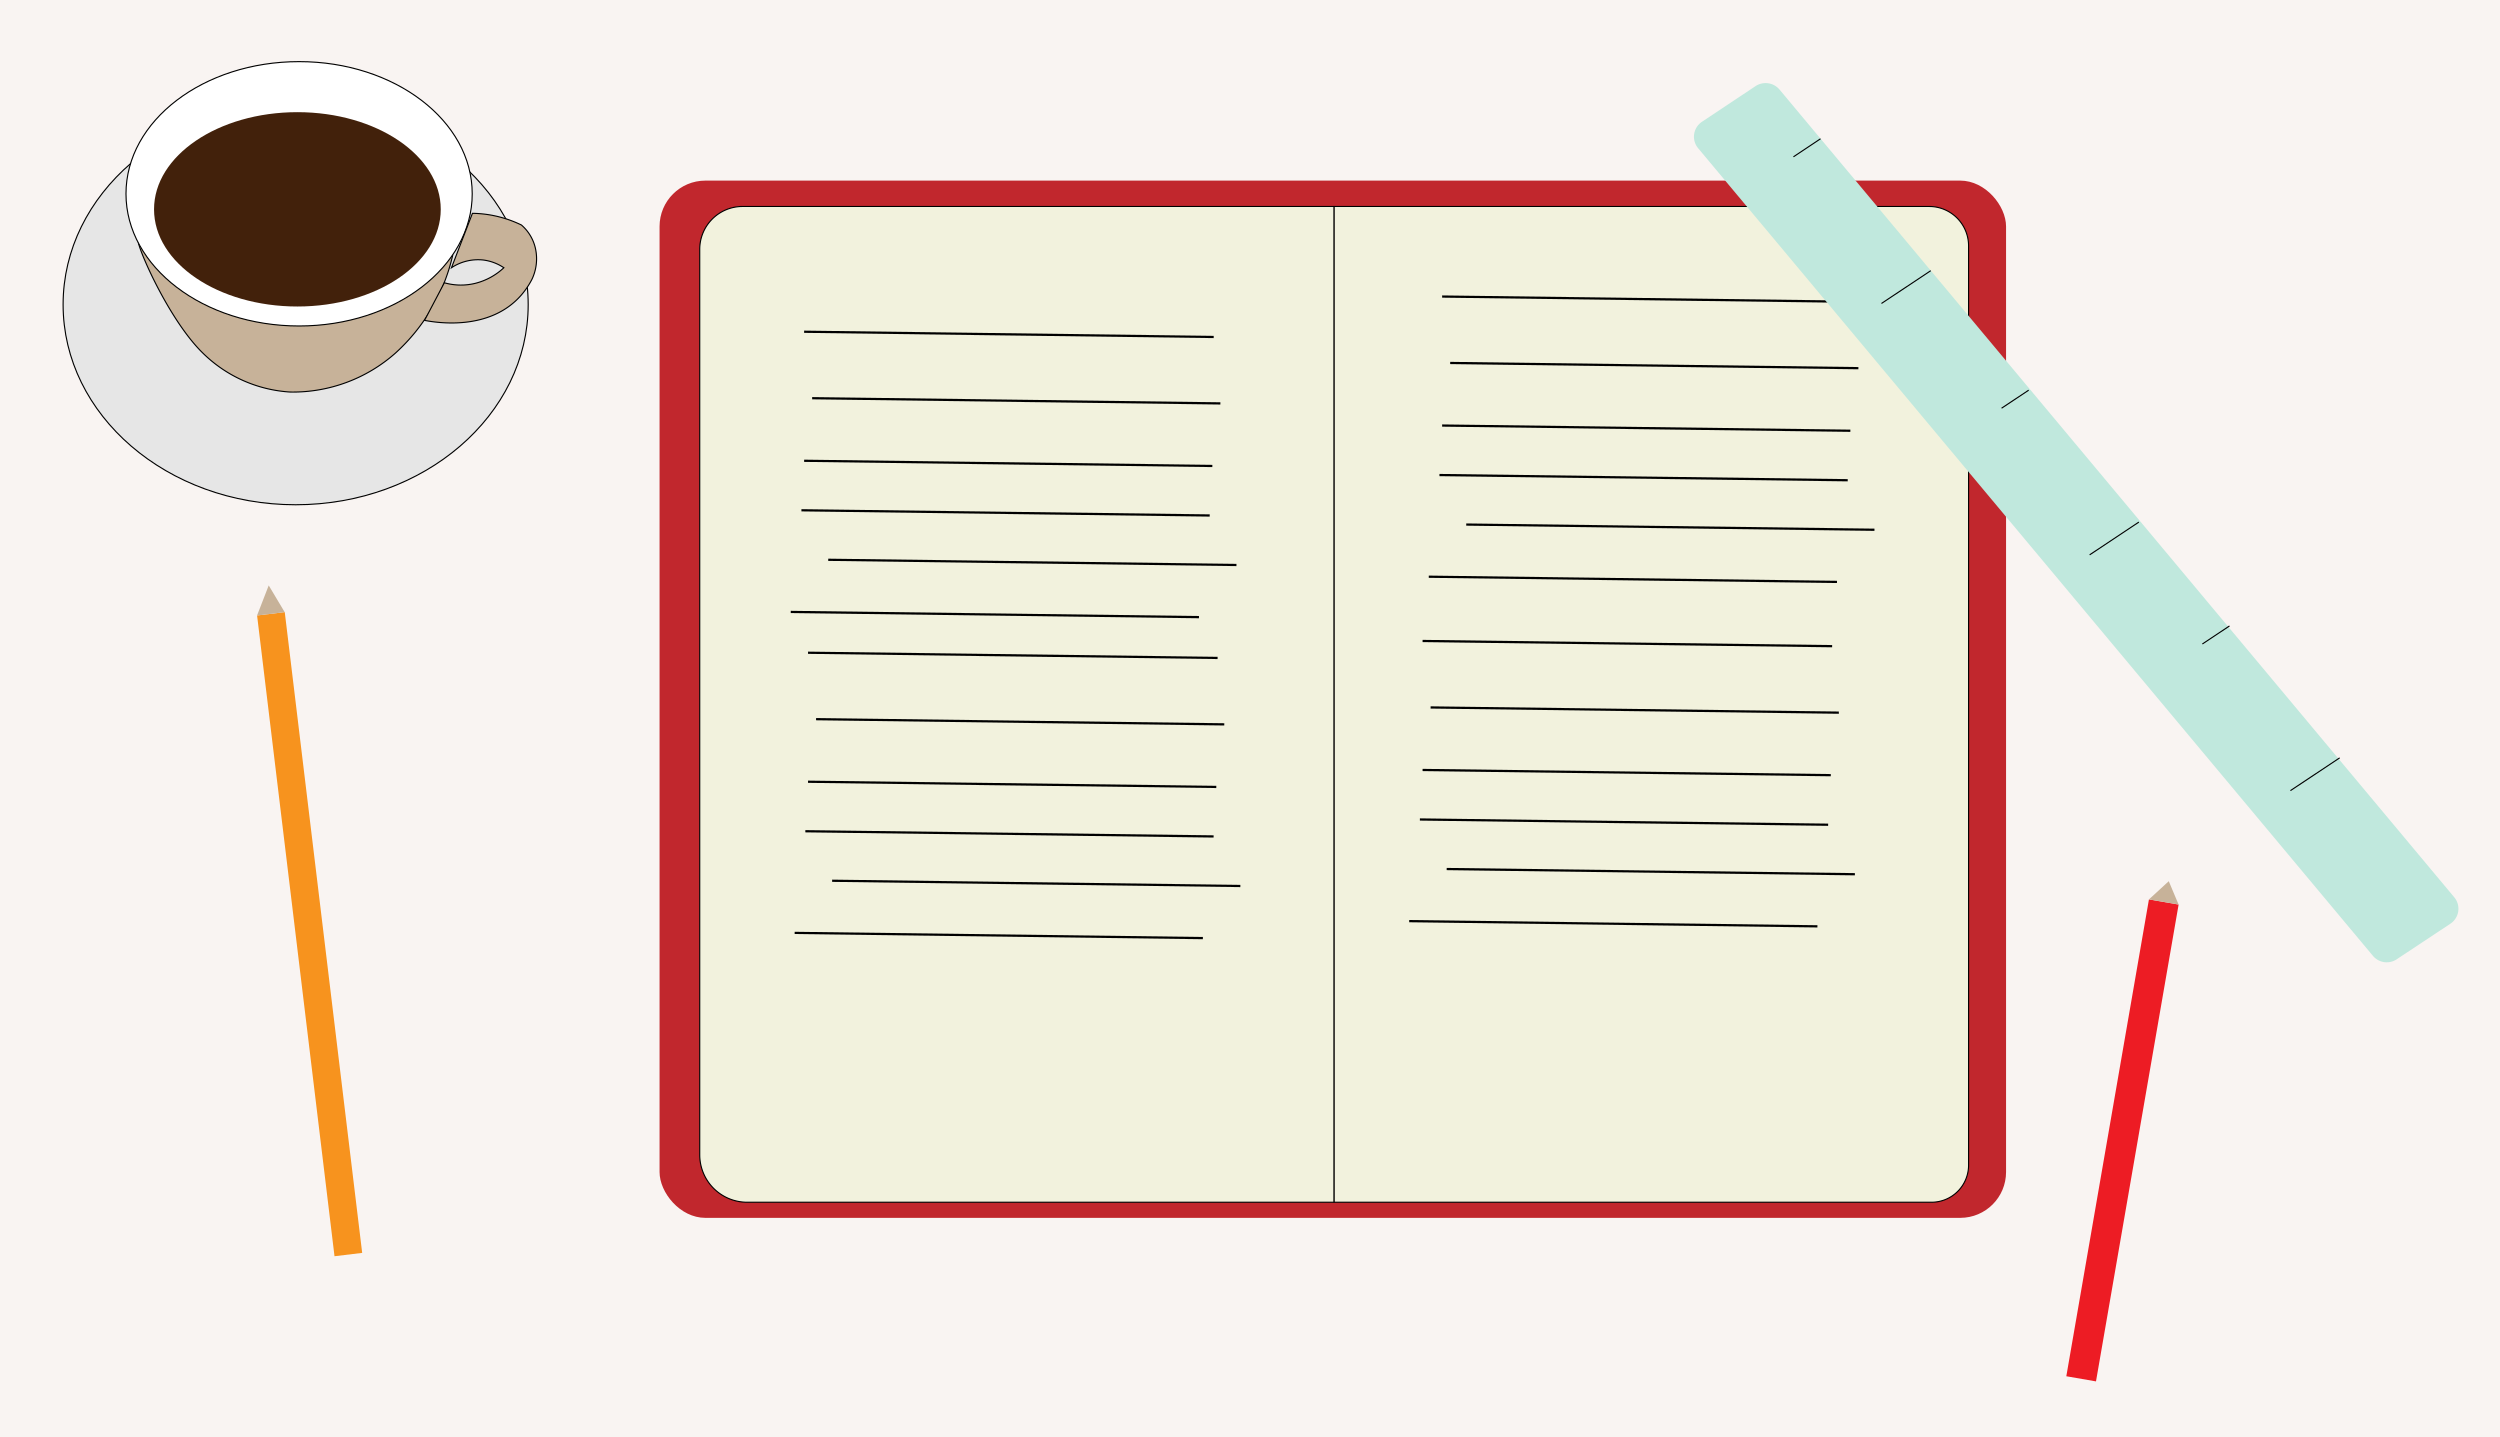 <svg xmlns="http://www.w3.org/2000/svg" viewBox="0 0 557 320.23"><defs><style>.cls-1{fill:#f9f4f2;}.cls-2{fill:#e6e6e6;}.cls-10,.cls-2,.cls-3,.cls-4,.cls-7,.cls-8{stroke:#000;stroke-miterlimit:10;}.cls-10,.cls-2,.cls-3,.cls-4,.cls-7{stroke-width:0.25px;}.cls-12,.cls-3{fill:#c7b299;}.cls-4{fill:#fff;}.cls-5{fill:#42210b;}.cls-6{fill:#c1272d;}.cls-7{fill:#f2f2dd;}.cls-10,.cls-8{fill:none;}.cls-8{stroke-width:0.5px;}.cls-9{fill:#c0e8dd;}.cls-11{fill:#f7931e;}.cls-13{fill:#ed1c24;}</style></defs><title>skola_1</title><g id="Lager_2" data-name="Lager 2"><g id="Lager_1-2" data-name="Lager 1"><rect class="cls-1" width="557" height="320.23"/><ellipse class="cls-2" cx="65.87" cy="67.86" rx="51.81" ry="44.6"/><path class="cls-3" d="M100.9,56.7a42,42,0,0,1-12.83,22A34.5,34.5,0,0,1,64.7,87.35a30.35,30.35,0,0,1-19.48-8.66C38.1,71.78,31.47,57.09,30.81,54"/><ellipse class="cls-4" cx="66.64" cy="43.18" rx="38.57" ry="29.45"/><ellipse class="cls-5" cx="66.26" cy="46.64" rx="31.94" ry="21.65"/><path class="cls-3" d="M99,63l-4.41,8.38c2.48.48,14.49,2.53,21.58-5.67a18,18,0,0,0,2.34-3.46,10.65,10.65,0,0,0,.78-6.93,9.67,9.67,0,0,0-3.12-5.19,26.24,26.24,0,0,0-4.68-1.74,25.61,25.61,0,0,0-6.23-.86q-2.34,6.06-4.67,12.12a10.78,10.78,0,0,1,7-1.73,10.63,10.63,0,0,1,4.67,1.73h0A14.41,14.41,0,0,1,106,63.1,13.45,13.45,0,0,1,99,63Z"/><rect class="cls-6" x="146.95" y="40.24" width="300" height="231.1" rx="10.21"/><path class="cls-7" d="M165.45,46h131.8a0,0,0,0,1,0,0V267.86a0,0,0,0,1,0,0H166.47a10.57,10.57,0,0,1-10.57-10.57V55.59A9.55,9.55,0,0,1,165.45,46Z"/><path class="cls-7" d="M297.25,46H429.82a8.78,8.78,0,0,1,8.78,8.78V259.6a8.26,8.26,0,0,1-8.26,8.26H297.25a0,0,0,0,1,0,0V46A0,0,0,0,1,297.25,46Z"/><line class="cls-8" x1="179.16" y1="73.91" x2="270.41" y2="75.08"/><line class="cls-8" x1="180.95" y1="88.72" x2="271.9" y2="89.88"/><line class="cls-8" x1="179.16" y1="102.66" x2="270.11" y2="103.82"/><line class="cls-8" x1="178.56" y1="113.69" x2="269.52" y2="114.85"/><line class="cls-8" x1="184.53" y1="124.72" x2="275.48" y2="125.88"/><line class="cls-8" x1="176.18" y1="136.34" x2="267.13" y2="137.5"/><line class="cls-8" x1="180.03" y1="145.43" x2="271.28" y2="146.59"/><line class="cls-8" x1="181.82" y1="160.23" x2="272.77" y2="161.39"/><line class="cls-8" x1="180.03" y1="174.17" x2="270.99" y2="175.33"/><line class="cls-8" x1="179.43" y1="185.2" x2="270.39" y2="186.36"/><line class="cls-8" x1="185.4" y1="196.23" x2="276.35" y2="197.4"/><line class="cls-8" x1="177.05" y1="207.85" x2="268" y2="209.01"/><line class="cls-8" x1="321.31" y1="66.07" x2="412.56" y2="67.23"/><line class="cls-8" x1="323.1" y1="80.87" x2="414.05" y2="82.03"/><line class="cls-8" x1="321.31" y1="94.81" x2="412.26" y2="95.97"/><line class="cls-8" x1="320.71" y1="105.84" x2="411.67" y2="107"/><line class="cls-8" x1="326.68" y1="116.87" x2="417.63" y2="118.03"/><line class="cls-8" x1="318.33" y1="128.49" x2="409.28" y2="129.65"/><line class="cls-8" x1="316.95" y1="142.81" x2="408.2" y2="143.97"/><line class="cls-8" x1="318.74" y1="157.62" x2="409.69" y2="158.78"/><line class="cls-8" x1="316.95" y1="171.55" x2="407.9" y2="172.71"/><line class="cls-8" x1="316.35" y1="182.58" x2="407.31" y2="183.75"/><line class="cls-8" x1="322.32" y1="193.62" x2="413.27" y2="194.78"/><line class="cls-8" x1="313.97" y1="205.23" x2="404.92" y2="206.39"/><path class="cls-9" d="M528.67,212.94,378.4,33.09a4,4,0,0,1,.86-6l11.87-7.9a4.06,4.06,0,0,1,5.36.78L546.75,199.84a4,4,0,0,1-.86,6L534,213.72A4,4,0,0,1,528.67,212.94Z"/><line class="cls-10" x1="405.61" y1="30.92" x2="399.58" y2="34.94"/><line class="cls-10" x1="430.17" y1="60.31" x2="419.19" y2="67.61"/><line class="cls-10" x1="451.99" y1="86.93" x2="445.95" y2="90.95"/><line class="cls-10" x1="476.54" y1="116.32" x2="465.57" y2="123.62"/><line class="cls-10" x1="496.73" y1="139.46" x2="490.69" y2="143.48"/><line class="cls-10" x1="521.28" y1="168.85" x2="510.31" y2="176.15"/><rect class="cls-11" x="65.86" y="136.24" width="6.21" height="143.8" transform="translate(-24.45 9.77) rotate(-6.89)"/><polygon class="cls-12" points="59.87 130.43 57.27 137.13 63.43 136.39 59.87 130.43"/><rect class="cls-13" x="469.53" y="200.17" width="6.71" height="107.82" transform="translate(50.32 -77) rotate(9.83)"/><polygon class="cls-12" points="483.2 196.33 478.78 200.39 485.39 201.53 483.2 196.33"/></g></g></svg>